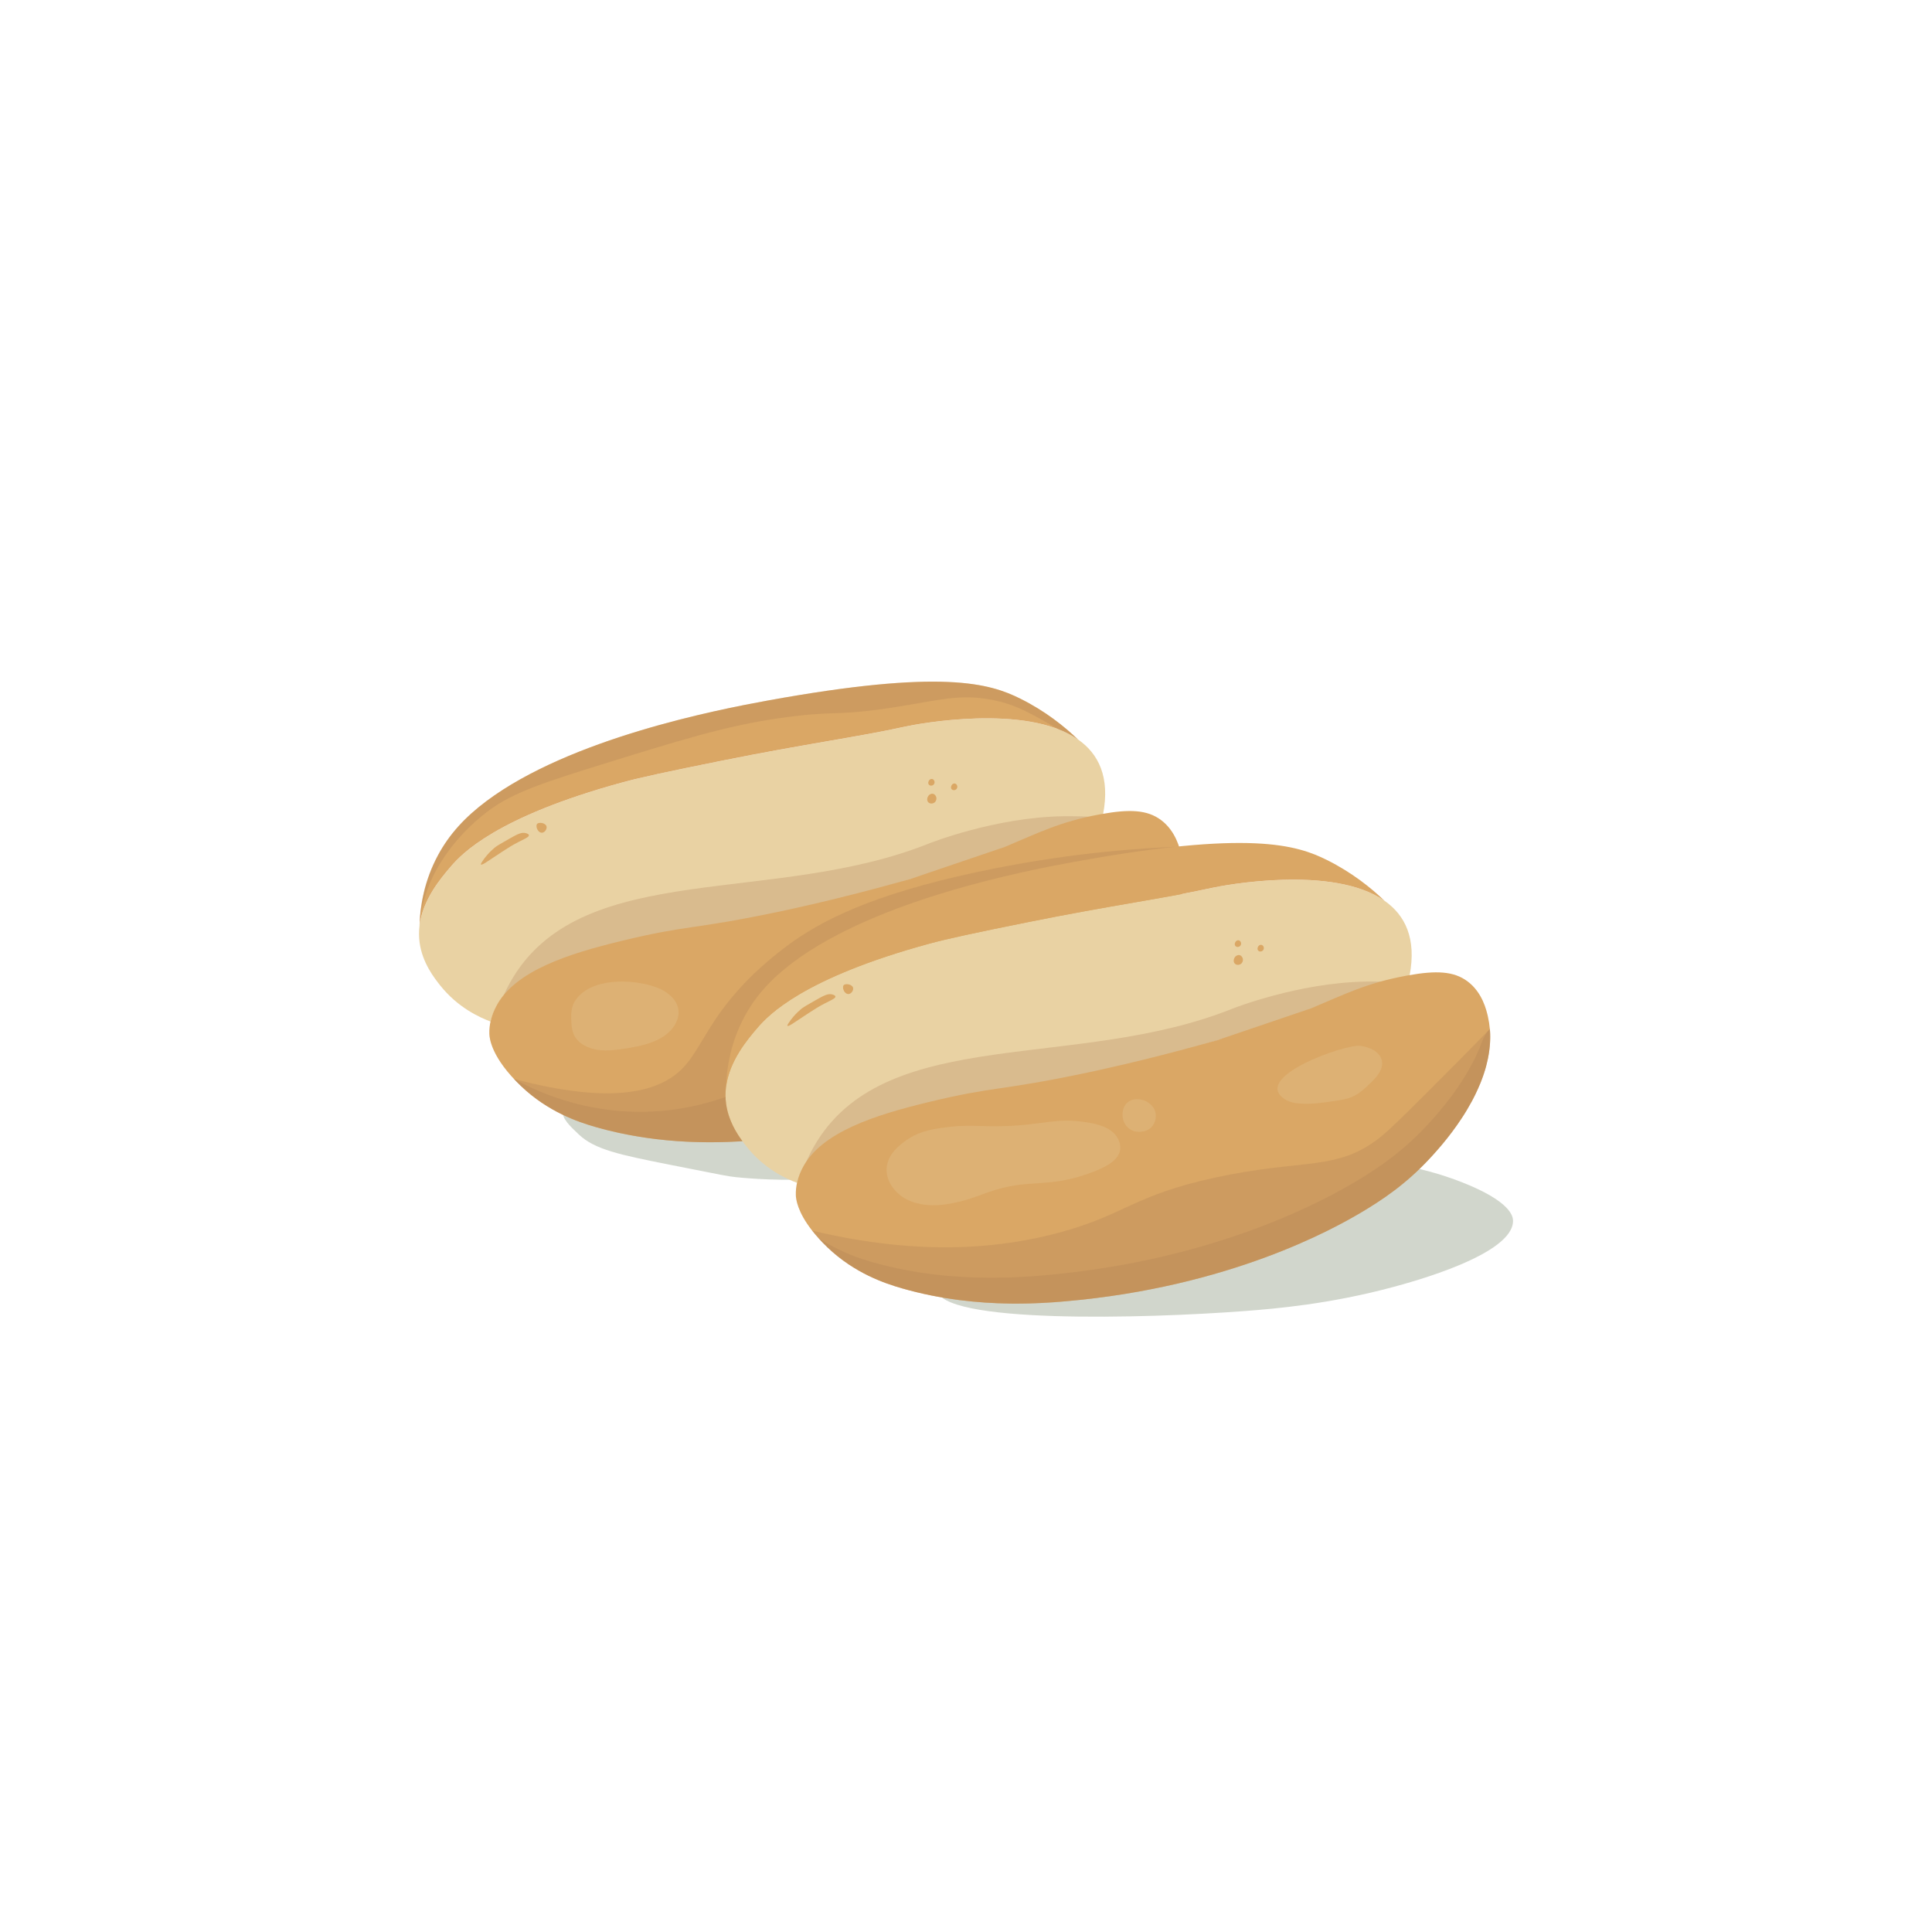 <?xml version="1.0" encoding="utf-8"?>
<!-- Generator: Adobe Illustrator 28.0.0, SVG Export Plug-In . SVG Version: 6.00 Build 0)  -->
<svg version="1.1" id="Layer_1" xmlns="http://www.w3.org/2000/svg" xmlns:xlink="http://www.w3.org/1999/xlink" x="0px" y="0px"
	 viewBox="0 0 1080 1080" style="enable-background:new 0 0 1080 1080;" xml:space="preserve">
<style type="text/css">
	.st0{fill:none;stroke:#C1873A;stroke-width:16;stroke-linecap:round;stroke-linejoin:round;stroke-miterlimit:10;}
	.st1{fill:#E2D0E1;}
	.st2{fill:#EDE6EE;}
	.st3{fill:#DA9E53;}
	.st4{fill:#C98D4C;}
	.st5{fill:#DD6A6E;}
	.st6{fill:#D1626B;}
	.st7{fill:#F3EFF4;}
	.st8{fill:#C45C69;}
	.st9{fill:#FFB92E;}
	.st10{opacity:0.5;fill:#96A488;}
	.st11{fill:#F0F3EC;}
	.st12{fill:#E5E9E0;}
	.st13{fill:#B5CAD2;}
	.st14{fill:none;stroke:#009245;stroke-width:4;stroke-miterlimit:10;}
	.st15{fill:none;stroke:#009245;stroke-width:4;stroke-linecap:round;stroke-linejoin:round;stroke-miterlimit:10;}
	.st16{fill:none;stroke:#009245;stroke-width:4.108;stroke-linecap:round;stroke-linejoin:round;stroke-miterlimit:10;}
	.st17{fill:none;stroke:#000000;stroke-width:1.995;stroke-miterlimit:10;}
	.st18{fill:none;stroke:#000000;stroke-width:1.892;stroke-miterlimit:10;}
	.st19{fill:none;stroke:#000000;stroke-width:1.924;stroke-miterlimit:10;}
	.st20{fill:none;stroke:#000000;stroke-width:1.924;stroke-linecap:round;stroke-linejoin:round;stroke-miterlimit:10;}
	.st21{fill:none;stroke:#000000;stroke-width:1.731;stroke-linecap:round;stroke-linejoin:round;stroke-miterlimit:10;}
	.st22{fill:none;stroke:#000000;stroke-width:2;stroke-miterlimit:10;}
	.st23{fill:none;stroke:#000000;stroke-width:2;stroke-linecap:round;stroke-linejoin:round;stroke-miterlimit:10;}
	.st24{fill:#FFC257;}
	.st25{fill:#EDA229;}
	.st26{fill:#DD8E1B;}
	.st27{fill:#FFD085;}
	.st28{fill:none;stroke:#000000;stroke-width:3.415;stroke-linecap:round;stroke-linejoin:round;stroke-miterlimit:10;}
	.st29{fill:none;stroke:#000000;stroke-width:1.838;stroke-linecap:round;stroke-linejoin:round;stroke-miterlimit:10;}
	.st30{fill:none;stroke:#000000;stroke-linecap:round;stroke-linejoin:round;stroke-miterlimit:10;}
	.st31{fill:#D1D6CC;}
	.st32{fill:#F4DC98;}
	.st33{fill:#E9D2A3;}
	.st34{fill:#DAA765;}
	.st35{fill:#D09E62;}
	.st36{opacity:0.5;fill:#EDE1CA;}
	.st37{opacity:0.3;fill:#AF8056;}
	.st38{opacity:0.28;fill:#AF8056;}
	.st39{fill:#F3814A;}
	.st40{fill:#CF602F;}
	.st41{fill:#C35233;}
	.st42{fill:#F38A62;}
	.st43{opacity:0.2;fill:#FFFFFF;}
	.st44{opacity:0.37;fill:#DA7446;}
	.st45{opacity:0.1;fill:#FFFFFF;}
	.st46{opacity:0.08;fill:#FFFFFF;}
	.st47{opacity:0.3;fill:#997552;enable-background:new    ;}
	.st48{fill:#E5C98C;}
	.st49{opacity:0.6;fill:#F9E4BB;enable-background:new    ;}
	.st50{opacity:0.8;fill:#F9E4BB;enable-background:new    ;}
	.st51{fill:#618828;}
	.st52{fill:#92A931;}
	.st53{fill:#809A2C;}
	.st54{opacity:0.6;fill:#92A931;}
	.st55{opacity:0.6;fill:#618828;}
	.st56{opacity:0.25;fill:#E9D2A3;}
	.st57{fill:#E59055;}
	.st58{fill:#CE814D;}
	.st59{fill:#AF6C3E;}
	.st60{fill:#EFA16C;}
	.st61{fill:#FFBB8D;}
	.st62{fill:#E4C88B;}
	.st63{opacity:0.7;fill:#F8E3BA;}
	.st64{opacity:0.35;fill:#FFFFFF;}
	.st65{fill:#4D851D;}
	.st66{fill:#437A0F;}
	.st67{fill:#3B680B;}
	.st68{fill:#5B9324;}
	.st69{fill:#77B234;}
	.st70{fill:#E8EECB;}
	.st71{fill:#EFF4D4;}
	.st72{fill:#E3E8BF;}
	.st73{fill:#F9FFE1;}
	.st74{fill:#FCFFE9;}
	.st75{fill:#BF2C5A;}
	.st76{fill:#AF2859;}
	.st77{fill:#A3285A;}
	.st78{fill:#F3CEE4;}
	.st79{fill:#FFE3F7;}
	.st80{fill:#FFF8FD;}
	.st81{fill:#DBA9C9;}
	.st82{fill:#C9356A;}
	.st83{fill:#E0518B;}
	.st84{fill:#F96EA0;}
	.st85{fill:#A07A50;}
	.st86{fill:#BC916D;}
	.st87{fill:#936E4A;}
	.st88{fill:none;}
	.st89{fill:#E1AE4F;}
	.st90{fill:#D69F45;}
	.st91{fill:#C1873A;}
	.st92{fill:#E8B564;}
	.st93{fill:#F4C376;}
	.st94{fill:#AA7331;}
	.st95{fill:#839E39;}
	.st96{fill:#959F38;}
	.st97{fill:#8FAA44;}
	.st98{fill:#A8BF55;}
	.st99{fill:#708426;}
	.st100{fill:#FFCC73;}
	.st101{fill:#EDCC8C;}
	.st102{fill:#FFDDA1;}
	.st103{fill:#DDBB80;}
	.st104{fill:#FFE8C2;}
	.st105{fill:#CEA974;}
	.st106{fill:none;stroke:#E1AE4F;stroke-width:16;stroke-linecap:round;stroke-linejoin:round;stroke-miterlimit:10;}
	.st107{fill:none;stroke:#D69F45;stroke-width:16;stroke-linecap:round;stroke-linejoin:round;stroke-miterlimit:10;}
	.st108{fill:none;stroke:#F4C376;stroke-width:16;stroke-linecap:round;stroke-linejoin:round;stroke-miterlimit:10;}
	.st109{fill:none;stroke:#C1873A;stroke-width:5.62;stroke-linecap:round;stroke-linejoin:round;stroke-miterlimit:10;}
	.st110{fill:none;stroke:#E1AE4F;stroke-width:5.62;stroke-linecap:round;stroke-linejoin:round;stroke-miterlimit:10;}
	.st111{fill:none;stroke:#D69F45;stroke-width:5.62;stroke-linecap:round;stroke-linejoin:round;stroke-miterlimit:10;}
	.st112{fill:none;stroke:#F4C376;stroke-width:5.62;stroke-linecap:round;stroke-linejoin:round;stroke-miterlimit:10;}
	.st113{fill:none;stroke:#F4C376;stroke-width:5.267;stroke-linecap:round;stroke-linejoin:round;stroke-miterlimit:10;}
	.st114{fill:none;stroke:#EDCC8C;stroke-width:5.88;stroke-linecap:round;stroke-linejoin:round;stroke-miterlimit:10;}
	.st115{fill:none;stroke:#FFDDA1;stroke-width:5.88;stroke-linecap:round;stroke-linejoin:round;stroke-miterlimit:10;}
	.st116{fill:none;stroke:#FFE8C2;stroke-width:5.88;stroke-linecap:round;stroke-linejoin:round;stroke-miterlimit:10;}
	.st117{fill:none;stroke:#D1626B;stroke-width:5.239;stroke-miterlimit:10;}
	.st118{fill:none;stroke:#D1626B;stroke-width:5.452;stroke-miterlimit:10;}
	.st119{fill:none;stroke:#DD6A6E;stroke-width:5.239;stroke-miterlimit:10;}
	.st120{fill:none;stroke:#AD4D58;stroke-width:5.037;stroke-miterlimit:10;}
	.st121{fill:none;stroke:#D1626B;stroke-width:4.841;stroke-miterlimit:10;}
	.st122{fill:none;stroke:#D1626B;stroke-width:5.037;stroke-miterlimit:10;}
	.st123{fill:none;stroke:#DD6A6E;stroke-width:4.841;stroke-miterlimit:10;}
</style>
<g>
	<g>
		<path class="st31" d="M589.87,620.74c0,21.67-103.58,36.89-137.73,38.52c-21,1.01-41.03-1.25-41.03-1.25
			c-4.25-0.48-5.78-0.76-37.11-7c-27.57-5.49-41.54-8.41-50.41-16.8c-5.36-5.07-9.33-8.82-9.19-13.47
			c0.58-19.52,73.05-38.52,137.73-38.52C528.21,582.21,589.87,599.46,589.87,620.74z"/>
		<path class="st31" d="M845.78,682.21c0.65,19.07-56.8,34.5-67.46,37.36c-35.02,9.41-65.32,12.01-82.65,13.32
			c-55.03,4.18-171.03,7.44-172.2-12.46c-1.2-20.38,124.1-57.97,174.06-67.05c24.15-4.39,70.88-11.71,119.89,7.58
			C844.58,671.65,845.7,679.98,845.78,682.21z"/>
	</g>
	<g>
		<g>
			<path class="st33" d="M616.64,455.1l-0.85,0.29c-0.36,0.06-0.74,0.12-1.11,0.2c-18.13,3.53-34.06,10.76-51.14,17.34
				c-44.55,17.17-91.73,29.87-138.71,39.21c-25.78,5.12-51.87,7.98-77.44,14.18c-29.12,7.06-59.95,16.64-70.2,36.92
				c-0.73,1.46-2.08,4.18-2.91,7.82c-6.32-2.35-18.46-7.9-28.29-20.3c-3.12-3.94-9.9-12.5-11.44-23.92c-0.43-3.2-0.41-6.3-0.04-9.31
				c0-0.02,0-0.04,0.01-0.06c1.82-14.54,11.83-26.44,17.71-33.27c5.87-6.8,25.31-27.59,95.68-46.8
				c10.67-2.91,25.55-6.08,54.96-12.01c47.32-9.55,77.33-13.46,103.13-19.19c6.7-1.49,67.58-13.05,96.58,7.13
				c0.02,0.01,0.03,0.03,0.04,0.03C614.12,421.38,620.59,434.42,616.64,455.1z"/>
			<path class="st34" d="M602.56,413.32c-29-20.19-89.88-8.62-96.58-7.13c-25.8,5.73-55.81,9.64-103.13,19.19
				c-29.4,5.93-44.29,9.1-54.96,12.01c-70.37,19.21-89.82,40-95.68,46.8c-5.89,6.83-15.89,18.73-17.71,33.27
				c0.36-10.56,2.55-24.94,10.43-39.51c6.29-11.64,15-21.15,27.04-30.16c46.81-35.01,128.91-51.04,157.05-56.16
				c97.97-17.85,124.38-9.55,141.45-1.04C584.44,397.56,595.04,406.1,602.56,413.32z"/>
			<path class="st34" d="M299.92,462c0.09,1.54,1.37,3.65,3.12,3.49c1.61-0.15,2.84-2.16,2.47-3.54c-0.53-1.95-4.24-2.54-5.27-1.37
				C299.86,461.01,299.9,461.61,299.92,462z"/>
			<path class="st34" d="M523.42,445.84c-0.16-0.8-0.74-1.84-1.82-2.09c-1.23-0.29-2.2,0.65-2.33,0.78c-0.97,0.97-1.41,2.92-0.3,4
				c0.84,0.81,2.25,0.84,3.25,0.2C523.22,448.09,523.62,446.89,523.42,445.84z"/>
			<path class="st34" d="M522.4,436.9c-0.11-0.55-0.51-1.26-1.25-1.43c-0.84-0.2-1.51,0.44-1.6,0.53c-0.67,0.67-0.96,2-0.2,2.74
				c0.57,0.55,1.54,0.58,2.22,0.13C522.27,438.44,522.54,437.62,522.4,436.9z"/>
			<path class="st34" d="M535.12,439.44c-0.11-0.55-0.51-1.26-1.25-1.43c-0.84-0.2-1.51,0.44-1.6,0.53c-0.67,0.67-0.96,2-0.2,2.74
				c0.57,0.55,1.54,0.58,2.22,0.13C534.98,440.98,535.26,440.16,535.12,439.44z"/>
			<path class="st34" d="M295.64,466.81c-0.13-0.59-1-0.86-1.55-1.03c-2.37-0.74-4.63,0.36-9.57,3.19
				c-4.23,2.42-6.34,3.63-7.41,4.42c0,0-4.28,3.15-7.67,8.4c-0.3,0.46-0.79,1.25-0.56,1.49c0.38,0.41,2.61-1.06,3.55-1.69
				c7.14-4.73,10.72-7.09,12.95-8.44C291.47,469.46,295.96,468.23,295.64,466.81z"/>
			<path class="st38" d="M613.05,457.44c0.06,0.82-6.22,0.89-16.36,3.87c-11.47,3.38-20.63,7.58-32.21,12.51
				c-0.59,0.23-1.16,0.45-1.75,0.68c-1.76,0.68-3.52,1.35-5.29,2.01l-43.04,14.6c-7.53,2.31-15.12,4.51-22.73,6.59
				c-0.19,0.06-0.38,0.1-0.58,0.16c-23.45,6.26-41.8,10.36-49.73,12.08c-0.31,0.08-0.61,0.14-0.93,0.2
				c-0.73,0.15-1.34,0.28-1.83,0.39c-0.2,0.04-0.38,0.08-0.54,0.11c-1.57,0.33-3.08,0.65-4.55,0.95c-2.21,0.45-4.31,0.88-6.32,1.28
				c-0.31,0.07-0.62,0.12-0.94,0.19c-0.46,0.09-0.93,0.18-1.39,0.26c-10.63,2.08-21.31,3.79-31.99,5.53
				c-0.09,0.02-0.18,0.03-0.27,0.04c-12.45,1.84-21.84,3.11-42.54,8.12c-28.65,6.95-58.98,16.37-69.07,36.33
				c-0.71,1.44-2.04,4.12-2.86,7.7c-1.05-0.39-0.1-0.15-1.44-0.73c1.78-6.75,4.88-15.57,10.62-24.75
				c40.57-64.87,145.36-39.42,231.95-74.03c0,0,36.83-14.72,75.37-15.25C595.52,456.28,612.95,456.07,613.05,457.44z"/>
			<path class="st34" d="M628.19,557.18c-13.44,14.56-26.99,23.59-39,30.68c-14.66,8.66-72.71,41.4-164.85,49.4
				c-19.43,1.68-54.11,3.48-91.52-7.28c-9.56-2.76-26.43-8.37-41.6-22.88c-16.39-15.67-17.6-26.51-17.68-29.12
				c-0.08-2.68,0.23-5.13,0.73-7.26c0.83-3.64,2.18-6.37,2.91-7.82c10.25-20.28,41.08-29.86,70.2-36.92
				c38.46-9.32,38.5-5.89,89.44-16.64c5.21-1.1,30.46-6.48,63.44-15.6c3.2-0.88,6.11-1.68,8.77-2.42l0.02-0.01l52.6-17.86
				c18.85-7.88,30.77-14.08,53.02-18.19c0.37-0.07,0.75-0.14,1.11-0.2c15.62-2.8,25.51-2.41,33.21,3.32
				c8.34,6.21,10.61,16.11,11.44,19.76C668.47,513.32,635.82,548.91,628.19,557.18z"/>
			<path class="st37" d="M609.66,584.45c-0.03-1-0.08-2-0.17-3.01c0.04-0.04,0.08-0.08,0.12-0.12
				C609.65,582.36,609.67,583.41,609.66,584.45z"/>
			<path class="st37" d="M602.47,413.32c-3.15-2.19-6.66-4-10.45-5.5c-16.1-9.19-24.24-14.09-37.87-16.67
				c-17.63-3.34-28.7,0.19-53.29,4.07c-35.1,5.53-32.87,1.57-65.5,6.29c-29.66,4.29-54.44,11.99-103.99,27.39
				c-37.41,11.62-49.42,16.87-62.18,27.39c-20.75,17.08-28.15,35.45-29.6,39.23c-2.77,7.16-4.28,13.9-5.09,19.77
				c0.59-10.3,2.99-23.74,10.34-37.32c6.29-11.64,14.99-21.15,27.04-30.16c46.81-35.01,128.91-51.04,157.04-56.17
				c97.97-17.85,124.38-9.54,141.45-1.04C584.34,397.55,594.95,406.1,602.47,413.32z"/>
			<path class="st56" d="M321.34,559.71c-2.12,3.43-2.19,7.52-1.97,11.41c0.17,2.89,0.5,5.87,2.03,8.44
				c2.42,4.1,7.57,6.56,12.78,7.32c5.22,0.76,10.55,0.05,15.75-0.79c7.18-1.16,14.53-2.65,20.46-6.37
				c5.93-3.72,10.15-10.19,8.62-16.42c-1.3-5.25-6.39-9.3-12.08-11.38C353.38,546.97,329.57,546.4,321.34,559.71z"/>
			<path class="st88" d="M510.97,344.56c-0.54-0.01-1.07-0.01-1.58-0.02c-0.33-0.2-0.67-0.39-1.01-0.59
				C509.24,344.14,510.1,344.34,510.97,344.56z"/>
		</g>
		<g>
			<path class="st33" d="M787.98,545.28l-0.85,0.29c-0.36,0.06-0.74,0.12-1.11,0.2c-18.13,3.53-34.06,10.76-51.14,17.34
				c-44.55,17.17-91.73,29.87-138.71,39.21c-25.78,5.12-51.87,7.98-77.44,14.18c-29.12,7.06-59.95,16.64-70.2,36.92
				c-0.73,1.46-2.08,4.18-2.91,7.82c-6.32-2.35-18.46-7.9-28.29-20.3c-3.12-3.94-9.9-12.5-11.44-23.92c-0.43-3.2-0.41-6.3-0.04-9.31
				c0-0.02,0-0.04,0.01-0.06c1.82-14.54,11.83-26.44,17.71-33.27c5.87-6.8,25.31-27.59,95.68-46.8
				c10.67-2.91,25.55-6.08,54.96-12.01c47.32-9.55,77.33-13.46,103.13-19.19c6.7-1.49,67.58-13.05,96.58,7.13
				c0.02,0.01,0.03,0.03,0.04,0.03C785.46,511.56,791.93,524.6,787.98,545.28z"/>
			<path class="st34" d="M773.91,503.5c-29-20.19-89.88-8.62-96.58-7.13c-25.8,5.73-55.81,9.64-103.13,19.19
				c-29.4,5.93-44.29,9.1-54.96,12.01c-70.37,19.21-89.82,40-95.68,46.8c-5.89,6.83-15.89,18.73-17.71,33.27
				c0.36-10.56,2.55-24.94,10.43-39.51c6.29-11.64,15-21.15,27.04-30.16c46.81-35.01,128.91-51.04,157.05-56.16
				c97.97-17.85,124.38-9.55,141.45-1.04C755.78,487.74,766.39,496.28,773.91,503.5z"/>
			<path class="st34" d="M471.27,552.18c0.09,1.54,1.37,3.65,3.12,3.49c1.61-0.15,2.84-2.16,2.47-3.54
				c-0.53-1.95-4.24-2.54-5.27-1.37C471.21,551.19,471.24,551.79,471.27,552.18z"/>
			<path class="st34" d="M694.76,536.02c-0.16-0.8-0.74-1.84-1.82-2.09c-1.23-0.29-2.2,0.65-2.33,0.78c-0.97,0.97-1.41,2.92-0.3,4
				c0.84,0.81,2.25,0.84,3.25,0.2C694.56,538.27,694.97,537.07,694.76,536.02z"/>
			<path class="st34" d="M693.75,527.08c-0.11-0.55-0.51-1.26-1.25-1.43c-0.84-0.2-1.51,0.44-1.6,0.53c-0.67,0.67-0.96,2-0.2,2.74
				c0.57,0.55,1.54,0.58,2.22,0.13C693.61,528.62,693.89,527.8,693.75,527.08z"/>
			<path class="st34" d="M706.46,529.62c-0.11-0.55-0.51-1.26-1.25-1.43c-0.84-0.2-1.51,0.44-1.6,0.53c-0.67,0.67-0.96,2-0.2,2.74
				c0.57,0.55,1.54,0.58,2.22,0.13C706.33,531.16,706.6,530.34,706.46,529.62z"/>
			<path class="st34" d="M466.98,556.99c-0.13-0.59-1-0.86-1.55-1.03c-2.37-0.74-4.63,0.36-9.57,3.19
				c-4.23,2.42-6.34,3.63-7.41,4.42c0,0-4.28,3.15-7.67,8.4c-0.3,0.46-0.79,1.25-0.56,1.49c0.38,0.41,2.61-1.06,3.55-1.69
				c7.14-4.73,10.72-7.09,12.95-8.44C462.81,559.64,467.3,558.41,466.98,556.99z"/>
			<path class="st38" d="M782.48,549.86c0.06,0.82-6.22,0.89-16.36,3.87c-11.47,3.38-20.63,7.58-32.21,12.51
				c-0.59,0.23-1.16,0.45-1.75,0.68c-1.76,0.68-3.52,1.35-5.29,2.01l-43.04,14.6c-7.53,2.31-15.12,4.51-22.73,6.59
				c-0.19,0.06-0.38,0.1-0.58,0.16c-23.45,6.26-41.8,10.36-49.73,12.08c-0.31,0.08-0.61,0.14-0.93,0.2
				c-0.73,0.15-1.34,0.28-1.83,0.39c-0.2,0.04-0.38,0.08-0.54,0.11c-1.57,0.33-3.08,0.65-4.55,0.95c-2.21,0.45-4.31,0.88-6.32,1.28
				c-0.31,0.07-0.62,0.12-0.94,0.19c-0.46,0.09-0.93,0.18-1.39,0.26c-10.63,2.08-21.31,3.79-31.99,5.53
				c-0.09,0.02-0.18,0.03-0.27,0.04c-12.45,1.84-21.84,3.11-42.54,8.12c-28.65,6.95-58.98,16.37-69.07,36.33
				c-0.71,1.44-2.04,4.12-2.86,7.7c-1.05-0.39-0.1-0.15-1.44-0.73c1.78-6.75,4.88-15.57,10.62-24.75
				c40.57-64.87,145.36-39.42,231.95-74.03c0,0,36.83-14.72,75.37-15.25C764.94,548.7,782.38,548.49,782.48,549.86z"/>
			<path class="st34" d="M833.04,579.59c0,0.19-0.01,0.38-0.01,0.57v0.21c-0.01,0.4-0.01,0.79-0.03,1.18c0,0.08,0,0.16-0.01,0.24
				c-0.01,0.28-0.02,0.57-0.04,0.85c-0.03,0.6-0.07,1.19-0.12,1.79c-0.05,0.6-0.11,1.19-0.18,1.78c-0.06,0.5-0.12,1-0.19,1.49
				c-0.39,2.78-0.96,5.53-1.68,8.23c-0.05,0.19-0.1,0.37-0.16,0.56c-0.03,0.11-0.06,0.22-0.09,0.34c-0.05,0.15-0.09,0.31-0.14,0.47
				c-0.12,0.43-0.25,0.85-0.38,1.28c-0.11,0.34-0.21,0.67-0.32,1.01c-0.15,0.46-0.3,0.92-0.45,1.37c-0.15,0.42-0.29,0.83-0.44,1.24
				c-0.14,0.4-0.29,0.8-0.44,1.2c-0.15,0.4-0.3,0.8-0.46,1.2c-0.15,0.38-0.3,0.75-0.45,1.13c-0.82,1.99-1.7,3.94-2.62,5.85
				c-0.34,0.69-0.68,1.38-1.03,2.06c-0.22,0.43-0.45,0.86-0.67,1.29c-0.18,0.34-0.37,0.69-0.55,1.03c-0.8,1.47-1.63,2.91-2.46,4.32
				c-0.41,0.69-0.83,1.37-1.25,2.05c-0.25,0.4-0.5,0.8-0.75,1.19c-0.35,0.55-0.7,1.1-1.06,1.63c-3.46,5.28-7,9.9-10.09,13.64
				c-0.21,0.26-0.42,0.51-0.63,0.76c-0.13,0.17-0.27,0.33-0.4,0.48c-0.18,0.22-0.36,0.43-0.54,0.64c-1.96,2.32-3.67,4.21-4.95,5.61
				c-0.19,0.21-0.37,0.4-0.54,0.58c-0.14,0.16-0.28,0.31-0.41,0.45c-13.44,14.58-27.01,23.61-39.03,30.71
				c-14.68,8.66-72.76,41.42-164.98,49.42c-1.31,0.12-2.7,0.23-4.15,0.34c-0.81,0.07-1.65,0.13-2.51,0.19
				c-0.16,0.01-0.32,0.02-0.48,0.03c-0.51,0.04-1.03,0.07-1.55,0.1c-1.65,0.11-3.37,0.2-5.15,0.29c-0.11,0-0.22,0.01-0.34,0.02
				c-0.03-0.01-0.05-0.01-0.07,0c-0.93,0.04-1.87,0.08-2.84,0.11c-0.58,0.02-1.17,0.04-1.77,0.06c-0.61,0.02-1.23,0.04-1.85,0.05
				c-0.08,0-0.15,0.01-0.23,0.01c-1.16,0.02-2.34,0.04-3.54,0.06c-0.64,0-1.28,0.01-1.93,0.01c-0.52,0.01-1.05,0.01-1.6,0.01
				c-0.57,0-1.13,0-1.71-0.01c-0.35,0-0.7,0-1.05-0.01c-17.56-0.23-38.59-2.21-60.56-8.53c-9.56-2.76-26.43-8.38-41.6-22.88
				c-1.88-1.8-3.56-3.54-5.05-5.21c-1.32-1.45-2.49-2.84-3.53-4.18c-8.28-10.56-9.04-17.69-9.1-19.74
				c-0.09-2.68,0.23-5.12,0.72-7.26c0.84-3.64,2.19-6.36,2.92-7.82c10.25-20.28,41.08-29.86,70.2-36.92
				c38.46-9.32,38.5-5.89,89.44-16.64c5.21-1.1,30.47-6.48,63.45-15.6c3.2-0.88,6.1-1.68,8.76-2.42l0.03-0.01l52.59-17.86
				c18.85-7.88,30.78-14.08,53.02-18.19c0.38-0.07,0.75-0.14,1.11-0.2c15.63-2.8,25.52-2.41,33.21,3.32
				c8.34,6.21,10.61,16.11,11.44,19.76c0.52,2.3,0.87,4.6,1.07,6.89c0.03,0.37,0.06,0.74,0.09,1.12c0.02,0.35,0.04,0.7,0.06,1.05
				c0.01,0.28,0.02,0.55,0.03,0.83v0.12c0,0.01,0,0.01,0,0.02v0.3C833.03,578.96,833.04,579.27,833.04,579.59z"/>
			<g>
				<path class="st37" d="M833.03,580.16v0.21c0,0.06,0,0.13-0.01,0.2c0,0.33-0.01,0.65-0.02,0.98c0,0.08,0,0.16-0.01,0.24
					c-0.01,0.28-0.02,0.57-0.04,0.85c-0.03,0.6-0.07,1.19-0.12,1.79c-0.05,0.6-0.11,1.19-0.18,1.78c-0.06,0.5-0.12,1-0.19,1.49
					c-0.39,2.78-0.96,5.53-1.68,8.23c-0.03,0.07-0.05,0.15-0.07,0.22c-0.02,0.11-0.06,0.22-0.09,0.34
					c-0.08,0.27-0.15,0.54-0.23,0.81c-0.12,0.43-0.25,0.85-0.38,1.28c-0.11,0.34-0.21,0.67-0.32,1.01c-0.15,0.46-0.3,0.92-0.45,1.37
					c-0.15,0.42-0.29,0.83-0.44,1.24c-0.14,0.4-0.29,0.8-0.44,1.2c-0.15,0.4-0.3,0.8-0.46,1.2c-0.15,0.38-0.3,0.75-0.45,1.13
					c-0.82,1.99-1.7,3.94-2.62,5.85c-0.34,0.69-0.68,1.38-1.03,2.06c-0.22,0.43-0.45,0.86-0.67,1.29c-0.18,0.34-0.37,0.69-0.55,1.03
					c-0.8,1.47-1.63,2.91-2.46,4.32c-0.41,0.69-0.83,1.37-1.25,2.05c-0.25,0.4-0.5,0.8-0.75,1.19c-0.35,0.55-0.7,1.1-1.06,1.63
					c-3.46,5.28-7,9.9-10.09,13.64c-0.21,0.26-0.42,0.51-0.63,0.76c-0.13,0.17-0.27,0.33-0.4,0.48c-0.18,0.22-0.36,0.43-0.54,0.64
					c-1.96,2.32-3.67,4.21-4.95,5.61c-0.19,0.21-0.37,0.4-0.54,0.58c-0.14,0.16-0.28,0.31-0.41,0.45
					c-13.44,14.58-27.01,23.61-39.03,30.71c-14.68,8.66-72.76,41.42-164.98,49.42c-1.31,0.12-2.7,0.23-4.15,0.34
					c-0.81,0.07-1.65,0.13-2.51,0.19c-0.16,0.01-0.32,0.02-0.48,0.03c-0.51,0.04-1.03,0.07-1.55,0.1c-1.65,0.11-3.37,0.2-5.15,0.29
					c-0.11,0-0.22,0.01-0.34,0.02c-0.03-0.01-0.05-0.01-0.07,0c-0.93,0.04-1.87,0.08-2.84,0.11c-0.58,0.02-1.17,0.04-1.77,0.06
					c-0.61,0.02-1.23,0.04-1.85,0.05c-0.08,0-0.15,0.01-0.23,0.01c-1.16,0.02-2.34,0.04-3.54,0.06c-0.64,0-1.28,0.01-1.93,0.01
					c-0.52,0.01-1.05,0.01-1.6,0.01c-0.57,0-1.13,0-1.71-0.01c-0.35,0-0.7,0-1.05-0.01c-17.56-0.23-38.59-2.21-60.56-8.53
					c-9.56-2.76-26.43-8.38-41.6-22.88c-1.88-1.8-3.56-3.54-5.05-5.21c-1.32-1.45-2.49-2.84-3.53-4.18
					c62.52,15.05,108.32,9.33,139.22,0.83c36.08-9.93,40.37-20.49,85.75-30.39c49.86-10.88,68.44-3.31,92.81-22.79
					c6.23-4.98,18.08-16.88,41.78-40.7c8.09-8.12,14.74-14.94,19.27-19.61l0.01-0.01l0.03-0.03c0.04,0.38,0.07,0.75,0.08,1.13
					c0.02,0.35,0.04,0.7,0.06,1.05c0.01,0.28,0.02,0.55,0.03,0.83c0.01,0.03,0.01,0.08,0,0.12c0,0.01,0,0.01,0,0.02v0.3
					C833.03,579.16,833.03,579.66,833.03,580.16z"/>
				<path class="st37" d="M833.04,579.59c0,0.19-0.01,0.38-0.01,0.57v0.21c-0.01,0.4-0.01,0.79-0.03,1.18c0,0.08,0,0.16-0.01,0.24
					c-0.01,0.28-0.02,0.57-0.04,0.85c-0.03,0.6-0.07,1.19-0.12,1.79c-0.05,0.6-0.11,1.19-0.18,1.78c-0.06,0.5-0.12,1-0.19,1.49
					c-0.39,2.78-0.96,5.53-1.68,8.23c-0.03,0.07-0.05,0.15-0.07,0.22c-0.02,0.11-0.06,0.22-0.09,0.34
					c-0.03,0.11-0.06,0.22-0.09,0.34c-0.05,0.15-0.09,0.31-0.14,0.47c-0.12,0.43-0.25,0.85-0.38,1.28
					c-0.11,0.34-0.21,0.67-0.32,1.01c-0.15,0.46-0.3,0.92-0.45,1.37c-0.15,0.42-0.29,0.83-0.44,1.24c-0.14,0.4-0.29,0.8-0.44,1.2
					c-0.15,0.4-0.3,0.8-0.46,1.2c-0.15,0.38-0.3,0.75-0.45,1.13c-0.82,1.99-1.7,3.94-2.62,5.85c-0.34,0.69-0.68,1.38-1.03,2.06
					c-0.22,0.43-0.45,0.86-0.67,1.29c-0.18,0.34-0.37,0.69-0.55,1.03c-0.8,1.47-1.63,2.91-2.46,4.32c-0.41,0.69-0.83,1.37-1.25,2.05
					c-0.25,0.4-0.5,0.8-0.75,1.19c-0.35,0.55-0.7,1.1-1.06,1.63c-3.46,5.28-7,9.9-10.09,13.64c-0.21,0.26-0.42,0.51-0.63,0.76
					c-0.13,0.17-0.27,0.33-0.4,0.48c-0.18,0.22-0.36,0.43-0.54,0.64c-1.96,2.32-3.67,4.21-4.95,5.61c-0.19,0.21-0.37,0.4-0.54,0.58
					c-0.14,0.16-0.28,0.31-0.41,0.45c-13.44,14.58-27.01,23.61-39.03,30.71c-14.68,8.66-72.76,41.42-164.98,49.42
					c-1.31,0.12-2.7,0.23-4.15,0.34c-0.81,0.07-1.65,0.13-2.51,0.19c-0.16,0.01-0.32,0.02-0.48,0.03c-0.51,0.04-1.03,0.07-1.55,0.1
					c-1.65,0.11-3.37,0.2-5.15,0.29c-0.11,0-0.22,0.01-0.34,0.02h-0.07c-0.93,0.04-1.87,0.08-2.84,0.11
					c-0.58,0.02-1.17,0.04-1.77,0.06c-0.61,0.02-1.23,0.04-1.85,0.05c-0.08,0-0.15,0.01-0.23,0.01c-1.16,0.02-2.34,0.04-3.54,0.06
					c-0.64,0-1.28,0.01-1.93,0.01c-0.52,0.01-1.05,0.01-1.6,0.01c-0.57,0-1.13,0-1.71-0.01c-0.35,0-0.7,0-1.05-0.01
					c-17.56-0.23-38.59-2.21-60.56-8.53c-9.56-2.76-26.43-8.38-41.6-22.88c-1.88-1.8-3.56-3.54-5.05-5.21
					c12.11,7.93,23.73,11.69,31.2,13.77c23.13,6.43,45.24,8.32,63.69,8.39c0.61,0.01,1.2,0.01,1.8,0.01c0.58,0,1.12,0,1.68-0.01
					c10.93-0.04,20.38-0.68,27.76-1.33c96.93-8.41,157.98-42.85,173.41-51.96c12.63-7.45,26.89-16.95,41.03-32.27
					c5.33-5.77,22.25-24.19,30.56-46.75c0.92-2.5,2.33-4.78,4.17-6.69l0.01-0.01l0.03-0.03c0.04,0.38,0.07,0.75,0.08,1.13
					c0.02,0.35,0.04,0.7,0.06,1.05c0.01,0.28,0.02,0.55,0.03,0.83c0.01,0.03,0.01,0.08,0,0.12c0,0.01,0,0.01,0,0.02v0.3
					C833.03,578.96,833.04,579.27,833.04,579.59z"/>
			</g>
			<path class="st56" d="M526.1,630.53c-7.19,1.08-13.37,2.57-19.32,6.78c-3.54,2.5-10.52,7.55-11.13,15.59
				c-0.56,7.27,4.58,14.24,11.42,17.67c6.84,3.43,15.03,3.77,22.66,2.51c9.76-1.6,15.29-3.98,22.18-6.44
				c23.89-8.52,33.15-1.69,58.66-11.37c6.88-2.61,14.49-6.25,15.56-12.29c0.59-3.31-0.99-6.15-1.44-6.93
				c-3.32-5.78-10.98-7.68-17.13-8.66c-17.27-2.76-24.26,1.42-45.69,2.11C546.9,630,541.39,628.25,526.1,630.53z"/>
			<path class="st56" d="M718.28,614.51c2.5,1.62,5.54,2.17,8.51,2.39c6.42,0.47,12.85-0.48,19.21-1.43
				c3.58-0.53,7.22-1.08,10.5-2.62c3.68-1.73,6.68-4.6,9.61-7.43c3.44-3.31,7.17-7.44,6.42-12.15c-0.84-5.3-6.88-8.03-12.21-8.64
				C751.7,583.65,699.18,602.17,718.28,614.51z"/>
			<path class="st56" d="M630.35,616.25c-4.04,3.37-2.63,9.17-2.54,9.48c0.24,0.92,1.13,3.77,3.96,5.58
				c3.34,2.14,6.91,1.24,7.8,1.02c0.81-0.2,1.99-0.51,3.18-1.41c2.51-1.89,3.89-5.49,3.17-8.9c-1.02-4.87-5.75-6.64-6.46-6.9
				C638.52,614.79,633.89,613.3,630.35,616.25z"/>
		</g>
		<path class="st37" d="M657.13,473.34c-15.67,1.66-34.34,4.38-56.76,8.46c-28.13,5.13-110.23,21.15-157.05,56.16
			c-12.04,9.01-20.75,18.53-27.04,30.16c-7.88,14.57-10.07,28.96-10.43,39.52c-0.01,0.02-0.01,0.04-0.01,0.06
			c-0.36,3-0.39,6.1,0.04,9.31c1.23,9.09,5.78,16.37,9.15,20.95c-20.17,1.24-50.19,1.23-82.21-7.98
			c-9.55-2.76-26.42-8.37-41.6-22.88c-1.43-1.37-2.74-2.7-3.95-3.99c57.56,15.31,82.35,6.18,94.2-5.83
			c10.88-11.04,14.81-28.54,39.49-52.5c0,0,8.36-8.12,18.78-15.89c18.81-14.04,47.14-28.71,106.43-41.42
			C574.46,481.41,612.08,475.3,657.13,473.34z"/>
		<path class="st37" d="M415.03,637.92c-20.17,1.24-50.19,1.23-82.21-7.98c-9.55-2.76-26.42-8.37-41.6-22.88
			c-1.43-1.37-2.74-2.7-3.95-3.99c12.24,6.79,38.53,19.16,73.48,18.41c18.24-0.39,33.52-4.24,44.83-8.25
			c0.03,1.23,0.13,2.47,0.3,3.74C407.11,626.06,411.66,633.34,415.03,637.92z"/>
	</g>
</g>
</svg>
